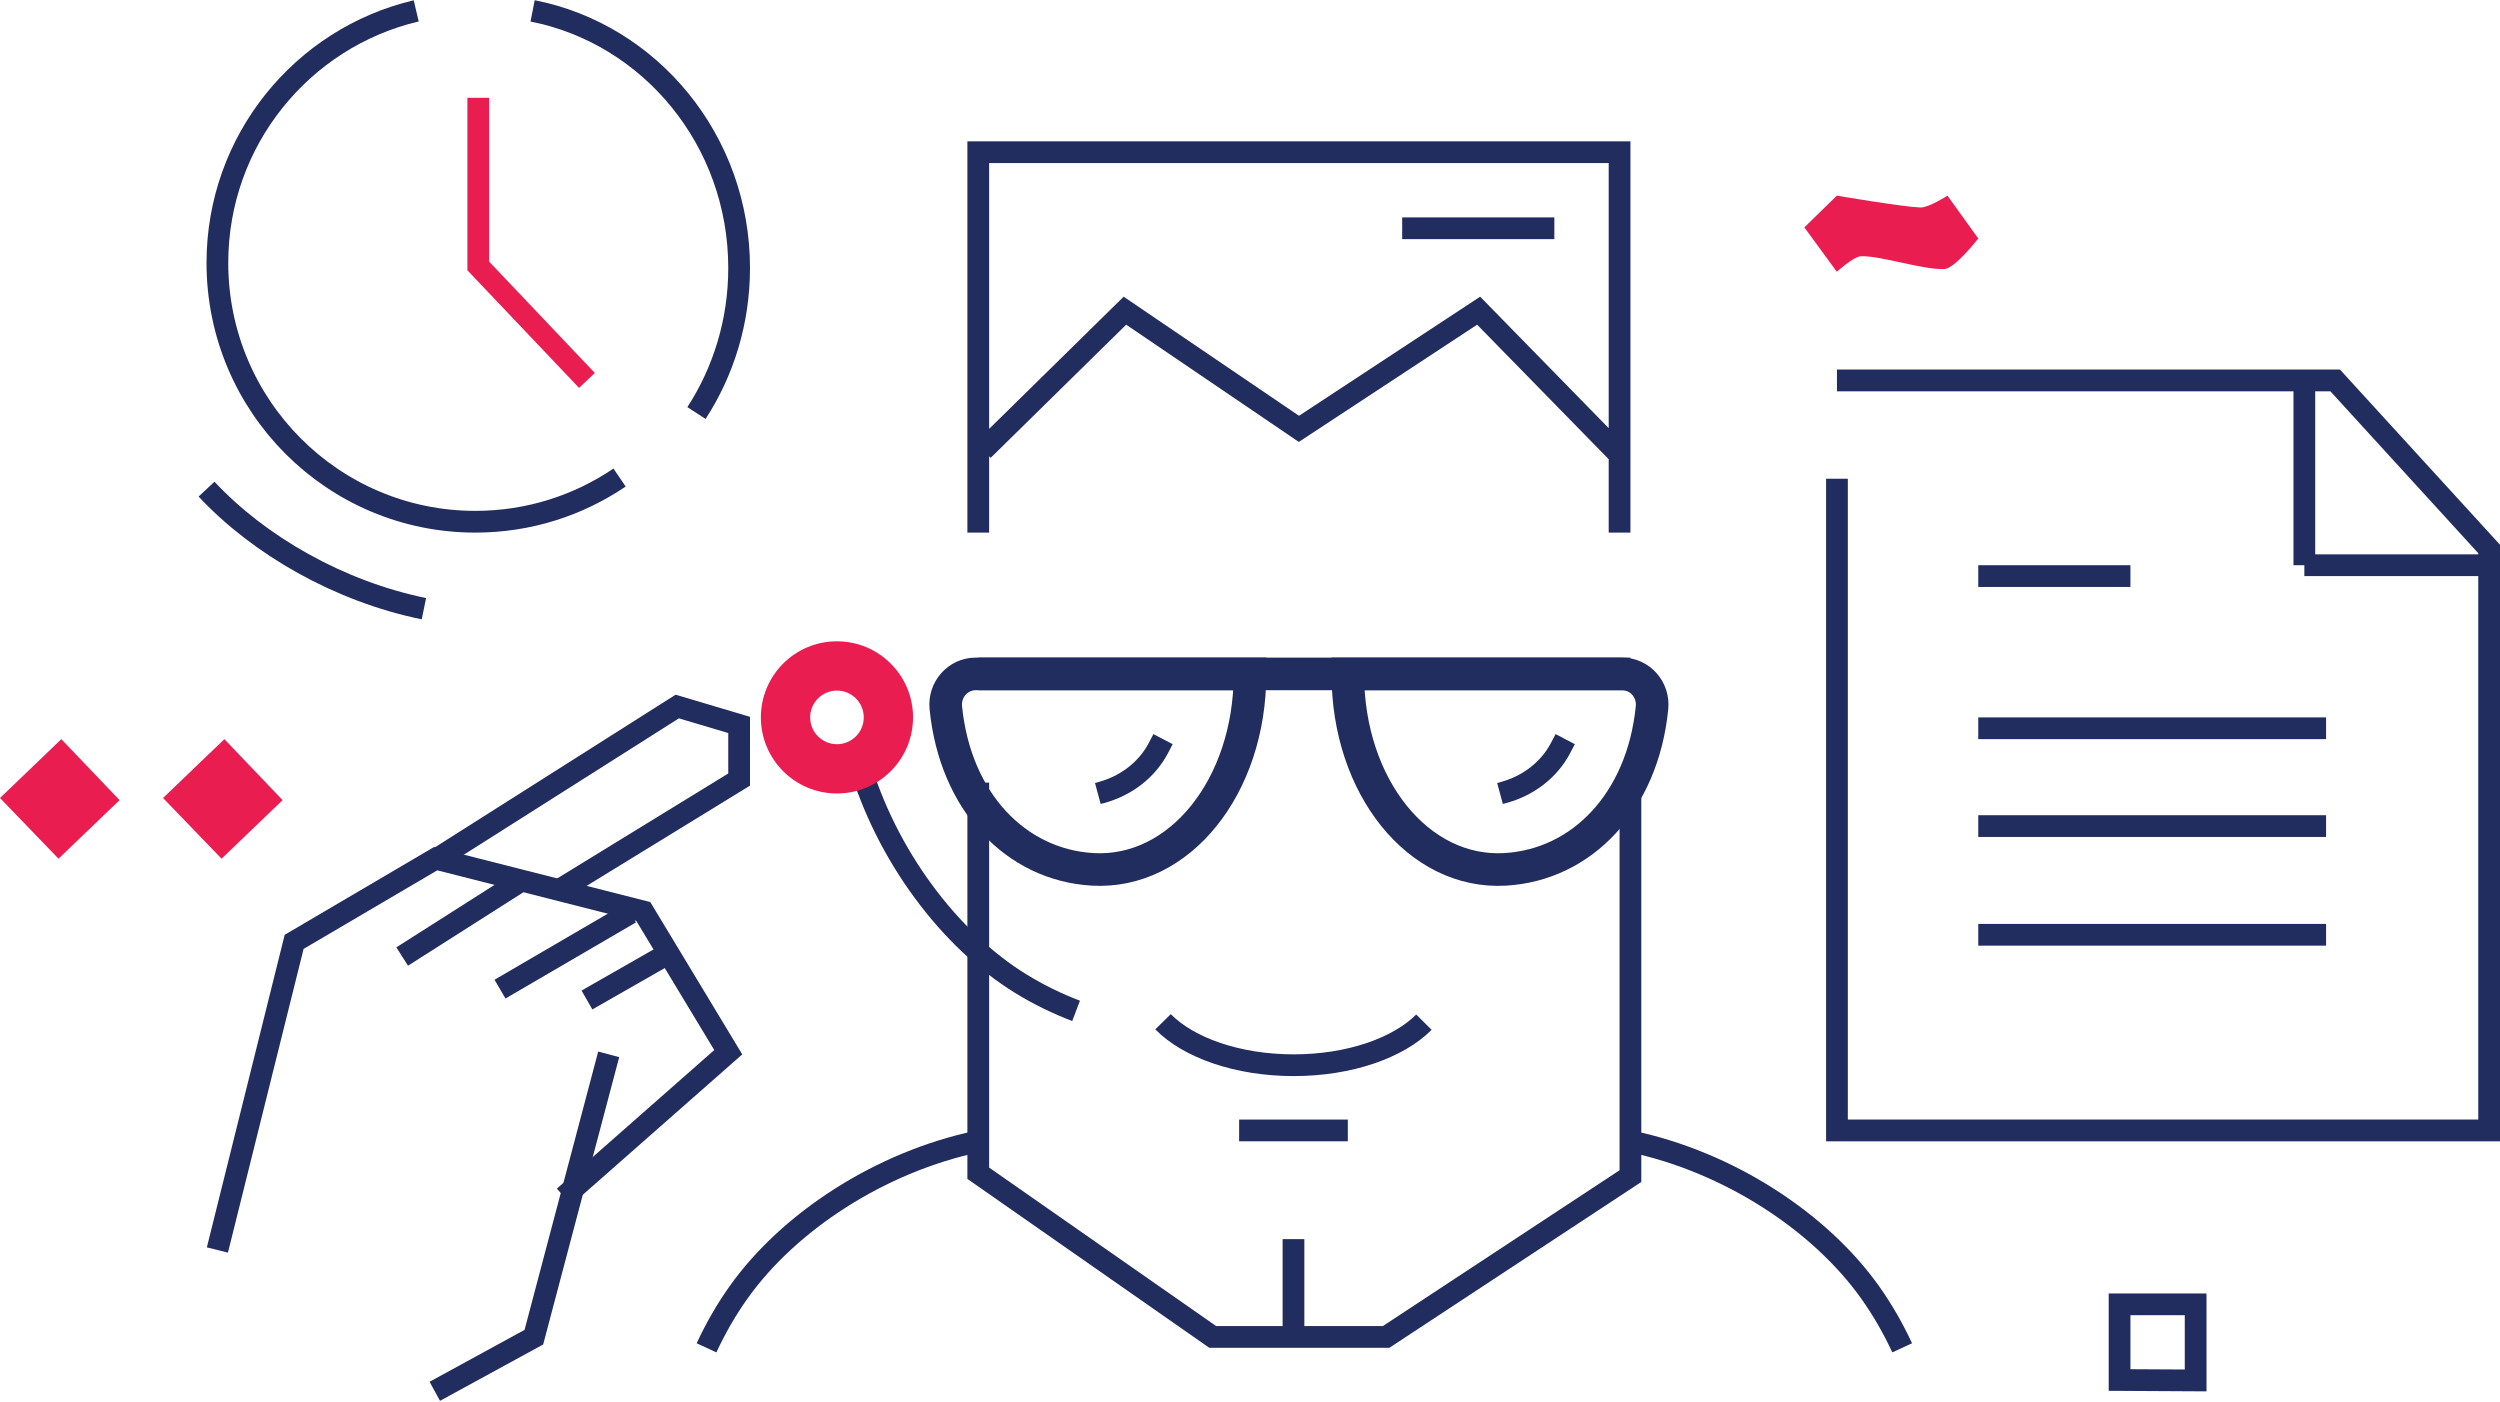 <svg width="230" height="129" viewBox="0 0 230 129" fill="none" xmlns="http://www.w3.org/2000/svg">
<path d="M57 43.933C53.212 46.501 48.646 48 43.732 48C30.626 48 20 37.338 20 24.186C20 12.912 27.807 3.468 38.292 1" stroke="#212D5F" stroke-width="2"/>
<path d="M49 1C59.822 3.134 68 12.913 68 24.654C68 29.59 66.555 34.18 64.076 38" stroke="#212D5F" stroke-width="2"/>
<path d="M90 49V14H149V49V41.841L136.035 28.583L119.5 39.455L103.493 28.583L90.441 41.408" stroke="#212D5F" stroke-width="2"/>
<path d="M169 35H214.837L229 50.505V104H169V44.045" stroke="#212D5F" stroke-width="2"/>
<path d="M182 53H196" stroke="#212D5F" stroke-width="2"/>
<path d="M182 67H214" stroke="#212D5F" stroke-width="2"/>
<path d="M182 76H214" stroke="#212D5F" stroke-width="2"/>
<path d="M182 86H214" stroke="#212D5F" stroke-width="2"/>
<path d="M212 35V52" stroke="#212D5F" stroke-width="2"/>
<path d="M212 52H229" stroke="#212D5F" stroke-width="2"/>
<path d="M90 72V107.938L111.573 123H127.519L150 108.202V72" stroke="#212D5F" stroke-width="2"/>
<path d="M119 114V123" stroke="#212D5F" stroke-width="2"/>
<path d="M114 104H124" stroke="#212D5F" stroke-width="2"/>
<path d="M129 21H143" stroke="#212D5F" stroke-width="2"/>
<path d="M44 9V24.466L54 35" stroke="#E91D50" stroke-width="2"/>
<path d="M150 105C159.024 106.883 167.441 112.408 172.049 118.894C173.2 120.515 174.18 122.229 175 124" stroke="#212D5F" stroke-width="2"/>
<path d="M90 105C80.976 106.883 72.559 112.408 67.951 118.894C66.8 120.515 65.821 122.229 65 124" stroke="#212D5F" stroke-width="2"/>
<path d="M79 70C81.489 78.678 87.393 86.488 93.917 90.501C95.548 91.505 97.252 92.332 99 93" stroke="#212D5F" stroke-width="2"/>
<path d="M39 56C31.185 54.399 23.833 50.175 19 45" stroke="#212D5F" stroke-width="2"/>
<path d="M131 94.039C128.65 96.403 124.165 98 119.019 98C113.844 98 109.339 96.385 107 94" stroke="#212D5F" stroke-width="2"/>
<path fill-rule="evenodd" clip-rule="evenodd" d="M149.236 62C150.88 62 152.151 63.449 151.985 65.109C151.122 73.782 145.529 79.571 138.48 79.981C130.496 80.444 124 72.38 124 62H149.236Z" stroke="#212D5F" stroke-width="3"/>
<path fill-rule="evenodd" clip-rule="evenodd" d="M89.765 62C88.12 62 86.849 63.449 87.015 65.109C87.879 73.782 93.471 79.571 100.521 79.981C108.505 80.444 115 72.38 115 62H89.765Z" stroke="#212D5F" stroke-width="3"/>
<path d="M150 62H90" stroke="#212D5F" stroke-width="3"/>
<path d="M144 68L143.57 68.82C142.534 70.8 140.63 72.285 138.332 72.91L138 73" stroke="#212D5F" stroke-width="2"/>
<path d="M107 68L106.571 68.82C105.534 70.8 103.631 72.285 101.332 72.91L101 73" stroke="#212D5F" stroke-width="2"/>
<path fill-rule="evenodd" clip-rule="evenodd" d="M77 68.467C75.638 68.467 74.534 67.362 74.534 66C74.534 64.638 75.638 63.533 77 63.533C78.363 63.533 79.466 64.638 79.466 66C79.466 67.362 78.363 68.467 77 68.467ZM77 59C73.134 59 70 62.135 70 66C70 69.865 73.134 73 77 73C80.867 73 84 69.865 84 66C84 62.135 80.867 59 77 59Z" fill="#E91D50"/>
<path fill-rule="evenodd" clip-rule="evenodd" d="M202 127L201.999 120.001L195 120V126.961L202 127Z" stroke="#212D5F" stroke-width="2"/>
<path fill-rule="evenodd" clip-rule="evenodd" d="M5.643 68L0 73.416L5.384 79L11 73.612L5.643 68Z" fill="#E91D50"/>
<path fill-rule="evenodd" clip-rule="evenodd" d="M20.644 68L15 73.416L20.385 79L26 73.612L20.644 68Z" fill="#E91D50"/>
<path d="M20 115L27.061 86.651L40.075 79L59.183 83.858L67 96.803L51.892 110.103" stroke="#212D5F" stroke-width="2"/>
<path d="M56 97L49.115 123.02L40 128" stroke="#212D5F" stroke-width="2"/>
<path d="M51.243 82L68 71.719V66.695L62.306 65L40 79.143" stroke="#212D5F" stroke-width="2"/>
<path d="M54 92L61 88" stroke="#212D5F" stroke-width="2"/>
<path d="M46 91L58 84" stroke="#212D5F" stroke-width="2"/>
<path d="M37 88L48 81" stroke="#212D5F" stroke-width="2"/>
<path fill-rule="evenodd" clip-rule="evenodd" d="M168.989 25L166 20.92L168.989 18C168.989 18 175.001 19.022 176.664 19.089C177.434 19.121 179.165 18 179.165 18L182 21.938C182 21.938 179.86 24.711 178.876 24.752C176.873 24.834 172.906 23.476 171.165 23.578C170.531 23.616 168.989 25 168.989 25Z" fill="#E91D50"/>
</svg>
